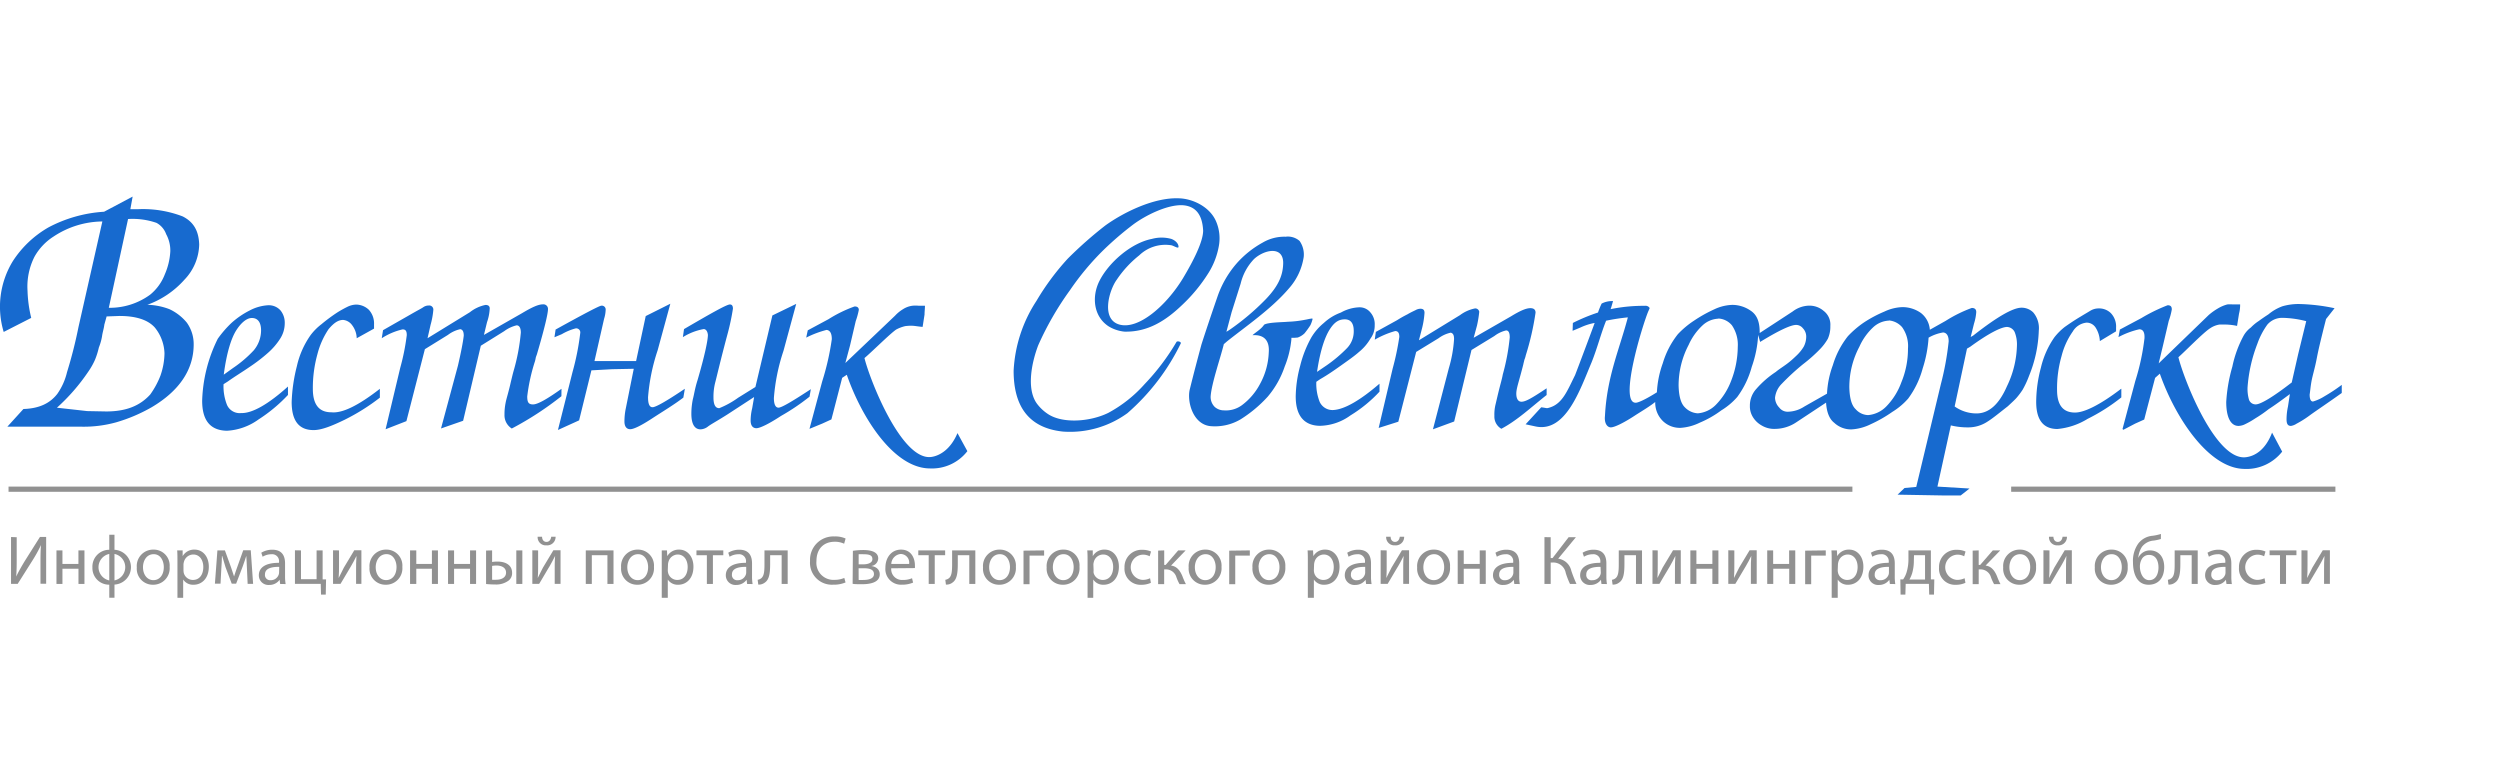 <svg xmlns="http://www.w3.org/2000/svg" viewBox="0 0 480.43 150"><defs><style>.cls-1{fill:#176acf;}.cls-2{fill:#919191;}.cls-3,.cls-4{fill:none;}.cls-3{stroke:#919191;stroke-miterlimit:10;}</style></defs><title>logo</title><g id="Layer_2" data-name="Layer 2"><g id="Слой_1" data-name="Слой 1"><path class="cls-1" d="M236.25,63.41h0a46.61,46.61,0,0,0,7-5.91c2.26-2.36,3.22-4.34,3.33-6.6.27-3.75-3.54-3-5.58-1.13a10.27,10.27,0,0,0-2.58,4.73L236.68,60l-1,3.76Zm-1.07,2.73-.05.22c-.65,2.57-2.26,7.24-2.47,9.71a2.68,2.68,0,0,0,.8,2.15,2.64,2.64,0,0,0,1.72.64,5.18,5.18,0,0,0,3.49-1,12.06,12.06,0,0,0,3.43-4,13.62,13.62,0,0,0,1.72-6.12c.16-2-.64-3.49-3.11-3.32.16-.27,1.66-1.13,2.2-2,.64-.49,3.65-.49,4.61-.59a20.28,20.28,0,0,0,3.28-.38c.37-.05.69-.16,1.12-.21.27-.06.38-.06.27.26a5.63,5.63,0,0,1-.37,1,16.35,16.35,0,0,1-1.13,1.56,3.64,3.64,0,0,1-1.29.8,8.45,8.45,0,0,1-1.23.06v.27a18.49,18.49,0,0,1-1.29,5.26,17.62,17.62,0,0,1-3.27,5.79,25,25,0,0,1-5.21,4.35,9.67,9.67,0,0,1-5.9,1.29c-3.28-.43-4.4-4.73-3.87-7,.81-3.28,1.51-5.91,2.26-8.7,1-3.11,2-6.06,3.11-9.28a19.29,19.29,0,0,1,3.65-6.28,18.69,18.69,0,0,1,5-4,8.21,8.21,0,0,1,4.4-1.13,3.4,3.4,0,0,1,2.69.81,4.51,4.51,0,0,1,.8,3.06,11.67,11.67,0,0,1-2.84,6.06c-3.33,3.92-8.21,7.24-11.92,10.2Zm71.27-4.08h0a11,11,0,0,0-2.69.86l-1.55.65.05-1.51a34.55,34.55,0,0,1,4.83-2,15.23,15.23,0,0,1,.7-1.72,4.42,4.42,0,0,1,2.2-.48c-.16.48-.27,1-.48,1.55a31.5,31.5,0,0,1,6.6-.64.9.9,0,0,1,.91.43c0,.05-.27.64-.27.64-1.13,2.69-5.63,17.44-2.47,17.55.43.06,1.88-.59,4.13-2a19.14,19.14,0,0,1,1.13-5.58,16.59,16.59,0,0,1,2.9-5.59,17.28,17.28,0,0,1,3.06-2.57,26.93,26.93,0,0,1,3.92-2.2,8.65,8.65,0,0,1,3.48-.86,6.2,6.2,0,0,1,3.55,1.13c1.12.75,1.71,2,1.71,4.07V64l6.34-4.14a5.4,5.4,0,0,1,3.05-1.12,4.18,4.18,0,0,1,2.9,1,3.31,3.31,0,0,1,1.29,2.89,5.63,5.63,0,0,1-.48,2.47,9.91,9.91,0,0,1-1.51,2,28.86,28.86,0,0,1-3.27,2.9,45.37,45.37,0,0,0-4.08,3.76,4.43,4.43,0,0,0-1.29,2.68,2.8,2.8,0,0,0,.81,1.88,2,2,0,0,0,1.72.8,6,6,0,0,0,3.11-1l4.35-2.47a18.26,18.26,0,0,1,1.12-5.47,16.63,16.63,0,0,1,2.9-5.58,18.7,18.7,0,0,1,3-2.58,23.78,23.78,0,0,1,4-2.14,8.69,8.69,0,0,1,3.49-.86,6.12,6.12,0,0,1,3.54,1.13,4.48,4.48,0,0,1,1.71,3.22l3.06-1.72a26.15,26.15,0,0,1,5-2.47c.59,0,.86.27.86.8a9.49,9.49,0,0,1-.43,2.21l-.64,2.57.48-.27c4.51-3.54,7.62-5.36,9.29-5.36a3.18,3.18,0,0,1,2.25.91,4.66,4.66,0,0,1,1.07,3.49,25,25,0,0,1-1.87,8.69,17.9,17.9,0,0,1-1.24,2.68,14.35,14.35,0,0,1-1.13,1.51c-.37.43-.91.91-1.71,1.66-1.72,1.34-3,2.41-4.08,3.06a6.66,6.66,0,0,1-3.65,1,13.52,13.52,0,0,1-3.22-.38l-2.58,11.76,6.17.37-1.71,1.34h-3l-9.12-.16L366,93.78l2.25-.21,4.73-19.75a55.3,55.3,0,0,0,1.5-8.21c0-1.08-.38-1.67-1.07-1.72a8.27,8.27,0,0,0-2.79,1,24.06,24.06,0,0,1-1.13,5.9,17.29,17.29,0,0,1-2.79,5.8,13.3,13.3,0,0,1-3.06,2.57,25.39,25.39,0,0,1-4.13,2.36,9.6,9.6,0,0,1-3.71,1,4.73,4.73,0,0,1-3.32-1.28c-.91-.7-1.45-2-1.56-3.87l-5.69,3.76a7.43,7.43,0,0,1-4.08,1.29,4.67,4.67,0,0,1-2.68-.7A4.56,4.56,0,0,1,336.77,80a3.9,3.9,0,0,1-.49-2,4.74,4.74,0,0,1,1.24-3.27,18.38,18.38,0,0,1,3.76-3.27c.42-.38,1.12-.81,2-1.45s1.5-1.24,2-1.72a7.87,7.87,0,0,0,1.34-1.66,4.15,4.15,0,0,0,.48-1.78,2.31,2.31,0,0,0-.64-1.77,1.67,1.67,0,0,0-1.29-.64c-1.07,0-3.43,1.13-6.92,3.27l-.38-1.34a21.64,21.64,0,0,1-1.23,6.12,17.29,17.29,0,0,1-2.79,5.8,13.09,13.09,0,0,1-3.06,2.57,19.68,19.68,0,0,1-4.13,2.36,9.78,9.78,0,0,1-3.7,1A4.7,4.7,0,0,1,319.65,81a4.91,4.91,0,0,1-1.56-3.75c-1,.8-2.25,1.55-3.7,2.47-2.25,1.5-4.13,2.41-4.83,2.41s-1.29-.8-1.13-2.2c.38-7.57,2.79-12.83,4.4-18.94a39.6,39.6,0,0,0-4.18.64c-1,2.47-1.67,5.21-2.79,8-2.2,5.2-4.94,13.47-10.68,12.34l-2-.43,3-3.27c1.29.16.92.27,1.77,0,2.37-.8,3.28-3.27,4.73-6.17C303.12,71,306.12,63,306.45,62.06ZM407.87,82.51l2.47-9.28A44.13,44.13,0,0,0,412.11,65c.06-1.13-.27-1.72-1-1.72a16,16,0,0,0-4,1.5l.27-1.45,4.13-2.2a32.38,32.38,0,0,1,5.05-2.47c.59,0,.8.27.8.81a12.53,12.53,0,0,1-.59,2.2l-1.13,4.83-.8,3.33,9.61-9.29a11.4,11.4,0,0,1,1.71-1.23,7.08,7.08,0,0,1,1.88-.81,6.76,6.76,0,0,1,1,0h1.45a6.65,6.65,0,0,1-.21,1.77l-.38,2.36a11.18,11.18,0,0,0-2.15-.26c-.37,0-.8,0-1.23,0a4.4,4.4,0,0,0-1.77.7c-1.29.8-4.72,4.34-6.12,5.58,1,4.13,7.14,20,13,19.21,1.66-.21,3.7-1.34,5-4.72l1.94,3.65a8.74,8.74,0,0,1-7.36,3.32c-6.81-.16-13.2-9.87-16.15-18.3l-.91.81-1.72,6.55-.37,1.45-1.77.8L408,82.62l0-.16ZM253.1,71.46,255,70.17a26.81,26.81,0,0,0,3.87-3.28,4.63,4.63,0,0,0,1.28-3.32c0-1.51-.64-2.2-1.71-2.2s-1.94.43-2.9,1.93S253.69,67.43,253.1,71.46Zm12,2.3v1.51a26.34,26.34,0,0,1-5.58,4.56,10.3,10.3,0,0,1-5.9,2c-3.06-.06-4.62-2-4.62-5.64a23.69,23.69,0,0,1,.86-5.9A21.74,21.74,0,0,1,252,64.85a10.63,10.63,0,0,1,2.41-2.79,9.59,9.59,0,0,1,3.28-2,7.74,7.74,0,0,1,3.43-1,2.66,2.66,0,0,1,2.25,1,3.4,3.4,0,0,1,.81,2.42,4.2,4.2,0,0,1-.81,2.58,9.46,9.46,0,0,1-2.2,2.57c-.91.81-2,1.56-3.43,2.58s-2.68,1.88-4.08,2.68l-.7.48a9.48,9.48,0,0,0,.65,3.87,2.7,2.7,0,0,0,2.68,1.55C258.36,78.65,261.31,77,265.07,73.76Zm-.16,8.48,2.68-11.37a51.28,51.28,0,0,0,1.29-6.12c0-.81-.27-1.13-.8-1.13a16.89,16.89,0,0,0-3.92,1.66l.21-1.5,4.08-2.25a22.72,22.72,0,0,1,2-1.13c.64-.38,1.23-.64,1.55-.8a2,2,0,0,1,.92-.27c.59,0,.8.27.8.8a16.69,16.69,0,0,1-.43,2.79l-.64,2.47,7.89-4.83a7.2,7.2,0,0,1,2.89-1.29.77.77,0,0,1,.81.65,21.53,21.53,0,0,1-.43,2.63l-.64,2.36,7.19-4.13c1.77-1.08,2.9-1.56,3.7-1.56.64,0,1,.27,1,.86a52.32,52.32,0,0,1-1.88,8.21,4.74,4.74,0,0,1-.27.86c-.05.27-.16.64-.21.91-.81,3.22-1.34,4.56-1.34,5.58s.37,1.56,1,1.56c.8,0,2-.7,4.83-2.58v1.29c-3.06,2.41-5.58,4.83-8.7,6.49a2.69,2.69,0,0,1-1.34-2.47,8.11,8.11,0,0,1,.22-2.2c.16-.64.42-1.87.91-3.75.27-1,.43-1.67.48-2a41.71,41.71,0,0,0,1.34-7.14c0-.86-.21-1.34-.7-1.34a5.89,5.89,0,0,0-2.25,1.07l-4.4,2.69L279.45,81l-4.08,1.5,3.06-11.75a25,25,0,0,0,1-5.58c0-.81-.21-1.13-.64-1.24A6.11,6.11,0,0,0,276.45,65l-4.3,2.63-3.43,13.41Zm65.31-21a4.75,4.75,0,0,0-3.06,1.28,11.52,11.52,0,0,0-2.68,3.76,16.77,16.77,0,0,0-1.93,7.83c.05,2,.43,3.44,1.23,4.19a3.71,3.71,0,0,0,2.47,1.13,5.5,5.5,0,0,0,3.49-1.67,13.26,13.26,0,0,0,2.9-4.56,18.22,18.22,0,0,0,1.28-6.54,6.63,6.63,0,0,0-1.12-4.14A3.64,3.64,0,0,0,330.22,61.21Zm32.79.37A4.76,4.76,0,0,0,360,62.87a11.42,11.42,0,0,0-2.68,3.76,16.57,16.57,0,0,0-1.93,7.83c.05,2,.42,3.44,1.23,4.19A3.3,3.3,0,0,0,359,79.77a5.53,5.53,0,0,0,3.49-1.66,12.94,12.94,0,0,0,2.89-4.62A16.76,16.76,0,0,0,366.66,67a6.23,6.23,0,0,0-1.13-4.13A3.8,3.8,0,0,0,363,61.58Zm15.62,5L378,67l-2.37,11.11a7.24,7.24,0,0,0,4.19,1.34c2.42,0,4.35-1.77,5.85-5.2a19,19,0,0,0,1.93-7.84,6.4,6.4,0,0,0-.43-2.58,1.71,1.71,0,0,0-1.5-1C384.53,62.87,382.17,64.05,378.63,66.63Zm29,8.1v1.66a36.37,36.37,0,0,1-6.49,4.13,13.4,13.4,0,0,1-5.79,1.94c-2.69,0-4.08-1.72-4.08-5.21a26.09,26.09,0,0,1,.91-6.6,17,17,0,0,1,2.58-5.8,11.6,11.6,0,0,1,2-2c.7-.49,1.77-1.24,3.06-2,.8-.49,1.45-.86,1.88-1.13a3.06,3.06,0,0,1,1.55-.43,3.22,3.22,0,0,1,2.37.91,3.71,3.71,0,0,1,1,2.79v.7l-3.12,1.88a5.21,5.21,0,0,0-.8-2.58A2.07,2.07,0,0,0,401,62a3.49,3.49,0,0,0-2.68,1.72,14.26,14.26,0,0,0-2.15,4.72,22.65,22.65,0,0,0-.86,6.49c0,2.9,1.13,4.35,3.44,4.35C400.52,79.29,403.53,77.84,407.6,74.73Zm32.74-1.18,1.23-5.42,1.56-6.39a19.6,19.6,0,0,0-4.56-.64,3.76,3.76,0,0,0-2.9,1.29,14.4,14.4,0,0,0-1.93,3.7,28.84,28.84,0,0,0-1.88,8.32,7.47,7.47,0,0,0,.27,2.41,1.34,1.34,0,0,0,1.34.91C434.44,77.68,436.74,76.34,440.34,73.55ZM447,61.31,446.57,63c-.49,2-1,4-1.35,5.85s-.8,3.27-1,4.34-.26,1.93-.37,2.63c0,.86.21,1.34.64,1.34a8.43,8.43,0,0,0,2.2-1,33.06,33.06,0,0,0,3.33-2.2v1.56c-2.63,1.88-4.72,3.27-6,4.19a19.82,19.82,0,0,1-2.68,1.71,2.83,2.83,0,0,1-1.07.43c-.65,0-.86-.43-.86-1.29a11.61,11.61,0,0,1,.27-2.41l.37-2.42c-1.66,1.24-3,2.21-4.08,2.9a24.39,24.39,0,0,1-2.57,1.77,14.39,14.39,0,0,1-1.88,1.08,3,3,0,0,1-1.34.37c-1.5,0-2.36-1.66-2.36-4.61A30.59,30.59,0,0,1,429,70.44a21.56,21.56,0,0,1,2.2-6,5.08,5.08,0,0,1,1.35-1.5,8.61,8.61,0,0,1,1.5-1.24c.59-.43,1.12-.8,1.88-1.29a9,9,0,0,1,2.68-1.55,11.06,11.06,0,0,1,3.43-.43,36.45,36.45,0,0,1,6.6.8Z"/><path class="cls-1" d="M184,83.23c-1.33,3.18-3.47,4.36-5,4.58-5.77.82-11.91-15-12.87-19,1.48-1.25,4.81-4.58,6.07-5.47a7,7,0,0,1,1.77-.67,8.1,8.1,0,0,1,1.26-.07c.52,0,1.18.15,2.07.22l.37-2.37c0-.59.08-1.1.08-1.7h-1.26a5.87,5.87,0,0,0-1.11,0,4.36,4.36,0,0,0-1.85.67A7,7,0,0,0,172,60.67l-9.55,9.09.89-3.32,1.11-4.74a14.18,14.18,0,0,0,.59-2.14c0-.45-.29-.67-.81-.67a25.24,25.24,0,0,0-5,2.44l-4,2.15-.3,1.4a19,19,0,0,1,3.92-1.48c.67.08,1,.67,1,1.78A49.73,49.73,0,0,1,158,73.31l-2.44,9.1,2.44-1,1.77-.81.37-1.41,1.7-6.58.89-.59c2.89,8.36,9.1,18,16,18a8.58,8.58,0,0,0,7.17-3.32Zm-59.47-6.81a37.58,37.58,0,0,1,1.85-9.1l2.44-8.95-4.73,2.37-1.85,8.65h-8l1.85-8.13a6.35,6.35,0,0,0,.3-1.7.74.74,0,0,0-.81-.82c-.37,0-3.33,1.56-8.81,4.59l-.22,1.48,1.41-.59a10.63,10.63,0,0,1,2.66-1.11.78.78,0,0,1,.89.88,49.59,49.59,0,0,1-1.48,7.48l-2.81,11.16,4.07-1.85,2.36-9.61,4-.22,4.14-.08-1.56,7.77A12.5,12.5,0,0,0,120,81c0,1,.44,1.48,1.11,1.48s2.07-.67,4.21-2.07,4.15-2.59,6-4l.29-1.7c-3.62,2.44-5.62,3.55-6.21,3.55S124.54,77.6,124.54,76.42Zm31.29-1.63c-3.62,2.37-5.62,3.55-6.21,3.55s-.89-.66-.89-1.85a37.44,37.44,0,0,1,1.85-9.09l2.44-9-4.58,2.22-3.26,13.75-3.33,2.07a17.1,17.1,0,0,1-3.62,2c-.74,0-1.11-.66-1.11-2.07a11,11,0,0,1,.37-3c.29-1.11,1-4.21,2.37-9.32a44.91,44.91,0,0,0,1-4.73c0-.59-.22-.81-.59-.81-.6,0-3.48,1.62-8.81,4.73l-.22,1.55a11.3,11.3,0,0,1,4-1.55c.44,0,.74.44.81,1.11,0,1-.59,3.92-2,8.73-.52,1.62-.66,2.81-.89,3.62a14.12,14.12,0,0,0-.29,2.81c0,1.92.59,3,1.77,3a2.5,2.5,0,0,0,1.48-.59c.6-.44,1.85-1.11,3.7-2.29l5.11-3.33-.37,2.15a10.27,10.27,0,0,0-.3,2.36c0,1,.44,1.48,1.11,1.48s2.37-.81,4.73-2.36a41.65,41.65,0,0,0,5.48-3.7ZM63.67,79.23c-2.36,0-3.55-1.48-3.55-4.51A24.2,24.2,0,0,1,61,68.06a15.47,15.47,0,0,1,2.14-4.8c1-1.19,1.85-1.78,2.81-1.78a2.4,2.4,0,0,1,1.71,1A4.34,4.34,0,0,1,68.55,65l3.33-1.85v-.81a3.89,3.89,0,0,0-1-2.81,3.62,3.62,0,0,0-2.44-1,4.11,4.11,0,0,0-1.55.37,22.4,22.4,0,0,0-2,1.1,32.38,32.38,0,0,0-3.11,2.3,11,11,0,0,0-2.07,2.07,16.63,16.63,0,0,0-2.66,6,31.92,31.92,0,0,0-1,6.88c0,3.62,1.4,5.4,4.21,5.4,1.48,0,3.41-.74,6-2A39.89,39.89,0,0,0,73,76.42v-1.7C68.78,78,65.74,79.45,63.67,79.23Zm44.23-4.51c-2.81,2-4.58,3-5.47,3s-1.11-.45-1.11-1.55a35.45,35.45,0,0,1,1.41-6.51,5,5,0,0,0,.22-.89c.07-.3.22-.59.29-.89,1.41-4.81,2.07-7.62,2.07-8.5a.88.88,0,0,0-1-.89c-.89,0-2.14.59-4,1.7L93,64.36l.59-2.44a9.16,9.16,0,0,0,.52-2.66c0-.44-.29-.66-.81-.66a7.11,7.11,0,0,0-3,1.4l-8.14,5,.59-2.59a15.21,15.21,0,0,0,.52-2.81.79.79,0,0,0-.89-.89,1.83,1.83,0,0,0-1,.3c-.3.22-.89.52-1.55.89s-1.41.81-2.07,1.18l-4.15,2.37L73.36,65a12.54,12.54,0,0,1,4-1.7c.59,0,.81.3.81,1.11a43.07,43.07,0,0,1-1.26,6.29L74.1,82.49l4-1.56L81.65,67.1l4.43-2.74a6.06,6.06,0,0,1,2.37-1.1c.44.07.67.44.67,1.25Q88.9,66.4,88,70.28L84.75,82.34,89,80.86l3.4-14.42,4.51-2.81a6.51,6.51,0,0,1,2.37-1.11c.52,0,.81.51.81,1.4a38.53,38.53,0,0,1-1.4,7.4c-.15.52-.3,1.18-.52,2.07-.44,2-.89,3.33-1,4a10.89,10.89,0,0,0-.22,2.3,3,3,0,0,0,1.4,2.66,61.16,61.16,0,0,0,9.54-6.21ZM43.63,77.83a9.68,9.68,0,0,1-.67-4l.82-.52c1.4-1,2.81-1.84,4.21-2.81a31.59,31.59,0,0,0,3.55-2.73,12.73,12.73,0,0,0,2.29-2.67,5.5,5.5,0,0,0,.89-3,3.72,3.72,0,0,0-.81-2.44,3,3,0,0,0-2.37-1,8.57,8.57,0,0,0-3.55,1,15.93,15.93,0,0,0-3.55,2.44,20.77,20.77,0,0,0-2.59,3,28.56,28.56,0,0,0-3,11.91c0,3.7,1.48,5.69,4.73,5.77a11.39,11.39,0,0,0,6.07-2.15,30.12,30.12,0,0,0,5.69-4.73V74.28c-3.77,3.4-6.87,5.17-9,5.1A2.66,2.66,0,0,1,43.63,77.83ZM45.4,63.48c1-1.56,2.07-2.37,3-2.37,1.18,0,1.77.89,1.77,2.37a6,6,0,0,1-1.4,3.84,23,23,0,0,1-4,3.41L43,72C43.55,67.77,44.44,65,45.4,63.48Z"/><path class="cls-1" d="M32.55,59.41a12.84,12.84,0,0,0-4.23-.84,17.4,17.4,0,0,0,7.14-4.84A10.05,10.05,0,0,0,38.28,47c-.08-2.71-1.14-4.38-3.17-5.41a21.28,21.28,0,0,0-8.56-1.39h-1.5l.44-2.42L20,40.69a26.22,26.22,0,0,0-10.67,3,20,20,0,0,0-6.88,6.52A16.79,16.79,0,0,0,.71,63.79L6,61.09a24.9,24.9,0,0,1-.71-5.22,12.69,12.69,0,0,1,1.33-6.52,10.92,10.92,0,0,1,3.7-3.91,17.21,17.21,0,0,1,9.35-2.88l-4.59,20.3a86.51,86.51,0,0,1-2.2,8.66A12.08,12.08,0,0,1,11,75.71C9.61,77.48,7.59,78.5,4.5,78.6L1.41,82H15.79a23.33,23.33,0,0,0,6.53-.84,31.27,31.27,0,0,0,6.79-2.88c5.38-3.17,8.11-7.27,8.11-12.11A7.07,7.07,0,0,0,35.9,62,9.5,9.5,0,0,0,32.55,59.41ZM24.61,42.09a14,14,0,0,1,5.47.74A4,4,0,0,1,31.93,45a6.56,6.56,0,0,1,.8,3.26,12.68,12.68,0,0,1-1.06,4.47,9.35,9.35,0,0,1-2.83,3.91,13.14,13.14,0,0,1-7.93,2.51Zm6.26,30a16.19,16.19,0,0,1-2,3.72c-1.94,2.14-4.58,3.26-8.46,3.26L16.76,79l-5.82-.65a37.49,37.49,0,0,0,6-6.89,13.5,13.5,0,0,0,1.32-2.33A14.81,14.81,0,0,0,19,66.77a10.29,10.29,0,0,0,.61-2.14c.09-.75.36-1.49.44-2.24l.44-1.58,2.47-.09c3.18,0,5.47.74,6.8,2.23a8.29,8.29,0,0,1,1.85,4.94A13.5,13.5,0,0,1,30.87,72.08Z"/><path class="cls-1" d="M224.92,47.11c.52,0,1.52.78,1.56.33,0-.7-.7-1.28-1.39-1.53a7.07,7.07,0,0,0-3.73,0c-4,.78-8.29,4.54-10.07,8.06-1.52,3-1.18,6.85,1.78,8.76a7.23,7.23,0,0,0,3,1c4.52.12,8-2.15,11.07-5.09a31,31,0,0,0,5.13-6.24,14.49,14.49,0,0,0,1.95-5.08,8.22,8.22,0,0,0-.48-4.67c-1.17-2.89-4.51-4.46-7.16-4.54-4.73-.21-10.59,2.64-14.19,5.24a77.21,77.21,0,0,0-7.21,6.37,48.14,48.14,0,0,0-6,8.1,26.9,26.9,0,0,0-4.39,13.43c0,6.69,2.78,11,9.51,11.69a18.76,18.76,0,0,0,12.37-3.55A42.27,42.27,0,0,0,226.91,66c.13-.33-.65-.53-.82-.29a43.67,43.67,0,0,1-6.12,8.1,25.55,25.55,0,0,1-7,5.54c-3.56,1.74-8.81,2.07-11.59.21a8.39,8.39,0,0,1-2.17-2.07c-2-2.89-.91-7.93.3-11.12a58.48,58.48,0,0,1,6.12-10.62A51.7,51.7,0,0,1,212.11,48a61.34,61.34,0,0,1,5.64-4.84c2.26-1.69,6.52-3.88,9.55-3.72,2.26.17,3.74,1.53,3.91,4.88,0,2.06-1.78,5.66-3.91,9.21-3.21,5.25-8.5,9.84-12.15,8.85s-2-6.62-.56-8.6a20.61,20.61,0,0,1,4.34-4.71A7.24,7.24,0,0,1,224.92,47.11Z"/><path class="cls-2" d="M3.21,103.24V107c0,1.43,0,2.6-.1,3.8l0,0c.45-.94,1-1.91,1.66-3l2.91-4.62H8.87v9H7.78V108.4c0-1.46,0-2.52.1-3.66h0a27.59,27.59,0,0,1-1.66,3l-2.82,4.46H2.12v-9Z"/><path class="cls-2" d="M12,105.77v2.6h3.07v-2.6h1.16v6.45H15.08V109.3H12v2.92H10.85v-6.45Z"/><path class="cls-2" d="M22,102.76v2.89a3.35,3.35,0,0,1,0,6.69v2.53H21v-2.51a3.19,3.19,0,0,1-3.24-3.31,3.24,3.24,0,0,1,3.24-3.4v-2.89ZM21,106.45a2.6,2.6,0,0,0,0,5.09ZM22,111.54a2.6,2.6,0,0,0,0-5.09Z"/><path class="cls-2" d="M32.6,108.94a3.16,3.16,0,0,1-3.22,3.43,3.07,3.07,0,0,1-3.09-3.32,3.15,3.15,0,0,1,3.2-3.43A3.06,3.06,0,0,1,32.6,108.94Zm-5.12.07c0,1.41.81,2.48,2,2.48s2-1,2-2.51c0-1.09-.55-2.48-1.94-2.48S27.48,107.78,27.48,109Z"/><path class="cls-2" d="M34.1,107.88c0-.83,0-1.5-.05-2.11H35.1l0,1.11h0a2.54,2.54,0,0,1,2.3-1.26c1.56,0,2.73,1.32,2.73,3.28,0,2.32-1.41,3.47-2.93,3.47a2.25,2.25,0,0,1-2-1h0v3.51H34.1Zm1.16,1.72a3.54,3.54,0,0,0,.05.48,1.82,1.82,0,0,0,1.76,1.37c1.25,0,2-1,2-2.49,0-1.3-.68-2.4-1.93-2.4A1.88,1.88,0,0,0,35.34,108a1.93,1.93,0,0,0-.08.48Z"/><path class="cls-2" d="M41.78,105.77h1.44L44.39,109c.16.48.44,1.27.59,1.78h0c.14-.48.5-1.51.76-2.22l1-2.81h1.45l.45,6.45H47.59l-.14-3.08c0-.69-.1-1.52-.12-2.3h0c-.18.58-.35,1.1-.71,2.09l-1.24,3.25h-.85L43.34,109c-.2-.62-.48-1.55-.64-2.15h-.05c0,.76-.07,1.61-.11,2.32l-.16,3H41.3Z"/><path class="cls-2" d="M53.83,112.22l-.09-.81h0a2.39,2.39,0,0,1-2,1,1.84,1.84,0,0,1-2-1.85c0-1.56,1.39-2.42,3.88-2.4V108a1.33,1.33,0,0,0-1.47-1.49,3.26,3.26,0,0,0-1.68.48l-.26-.77a4,4,0,0,1,2.12-.58c2,0,2.45,1.35,2.45,2.64v2.42a9,9,0,0,0,.11,1.54Zm-.17-3.29c-1.28,0-2.74.2-2.74,1.45A1,1,0,0,0,52,111.5a1.6,1.6,0,0,0,1.56-1.08,1.21,1.21,0,0,0,.07-.37Z"/><path class="cls-2" d="M57.84,105.77v5.53h3v-5.53H62v5.57l.66,0-.06,2.92h-.91l-.05-2.06H56.68v-6.45Z"/><path class="cls-2" d="M65.15,105.77v2.72c0,1,0,1.67-.07,2.59h0c.39-.79.61-1.24,1-2l2-3.33h1.37v6.45H68.43v-2.73c0-1,0-1.6.08-2.64h0c-.41.83-.69,1.35-1.07,2-.61,1-1.32,2.24-2,3.37H64v-6.45Z"/><path class="cls-2" d="M77.32,108.94a3.15,3.15,0,0,1-3.21,3.43,3.07,3.07,0,0,1-3.1-3.32,3.16,3.16,0,0,1,3.2-3.43A3.06,3.06,0,0,1,77.32,108.94ZM72.2,109c0,1.41.81,2.48,2,2.48s2-1,2-2.51c0-1.09-.55-2.48-1.93-2.48S72.2,107.78,72.2,109Z"/><path class="cls-2" d="M80,105.77v2.6H83v-2.6h1.16v6.45H83V109.3H80v2.92H78.8v-6.45Z"/><path class="cls-2" d="M87.26,105.77v2.6h3.07v-2.6h1.16v6.45H90.33V109.3H87.26v2.92H86.1v-6.45Z"/><path class="cls-2" d="M94.57,105.77V108a5.82,5.82,0,0,1,1.05-.08c1.39,0,2.79.57,2.79,2.16a1.79,1.79,0,0,1-.67,1.49,4,4,0,0,1-2.6.75,16.94,16.94,0,0,1-1.73-.09v-6.43Zm0,5.64a6,6,0,0,0,.81,0c.9,0,1.87-.37,1.87-1.37s-.93-1.36-1.81-1.36a5.27,5.27,0,0,0-.87.07Zm5.81-5.64v6.45H99.22v-6.45Z"/><path class="cls-2" d="M103.41,105.77v2.72c0,1,0,1.67-.07,2.59h0c.39-.79.61-1.24,1-2l2-3.33h1.38v6.45h-1.12v-2.73c0-1,0-1.6.08-2.64h0c-.42.83-.7,1.35-1.07,2-.61,1-1.32,2.24-2,3.37H102.3v-6.45Zm.76-2.63c0,.58.32,1,.85,1s.84-.43.91-1h.84A1.62,1.62,0,0,1,105,104.8a1.56,1.56,0,0,1-1.68-1.66Z"/><path class="cls-2" d="M117.9,105.77v6.45h-1.17V106.7h-3v5.52h-1.16v-6.45Z"/><path class="cls-2" d="M125.67,108.94a3.15,3.15,0,0,1-3.21,3.43,3.07,3.07,0,0,1-3.1-3.32,3.16,3.16,0,0,1,3.2-3.43A3.06,3.06,0,0,1,125.67,108.94Zm-5.12.07c0,1.41.81,2.48,2,2.48s2-1,2-2.51c0-1.09-.55-2.48-1.93-2.48S120.55,107.78,120.55,109Z"/><path class="cls-2" d="M127.17,107.88c0-.83,0-1.5,0-2.11h1l.06,1.11h0a2.54,2.54,0,0,1,2.3-1.26c1.56,0,2.73,1.32,2.73,3.28,0,2.32-1.41,3.47-2.93,3.47a2.26,2.26,0,0,1-2-1h0v3.51h-1.16Zm1.16,1.72a2.42,2.42,0,0,0,.06.48,1.81,1.81,0,0,0,1.76,1.37c1.24,0,2-1,2-2.49,0-1.3-.68-2.4-1.92-2.4a1.88,1.88,0,0,0-1.78,1.45,1.93,1.93,0,0,0-.08.48Z"/><path class="cls-2" d="M139,105.77v.93h-2v5.52h-1.16V106.7h-2v-.93Z"/><path class="cls-2" d="M143.57,112.22l-.09-.81h0a2.39,2.39,0,0,1-2,1,1.84,1.84,0,0,1-2-1.85c0-1.56,1.39-2.42,3.88-2.4V108a1.33,1.33,0,0,0-1.47-1.49,3.26,3.26,0,0,0-1.68.48l-.26-.77a4,4,0,0,1,2.12-.58c2,0,2.45,1.35,2.45,2.64v2.42a9,9,0,0,0,.11,1.54Zm-.17-3.29c-1.28,0-2.74.2-2.74,1.45a1,1,0,0,0,1.11,1.12,1.6,1.6,0,0,0,1.56-1.08,1.21,1.21,0,0,0,.07-.37Z"/><path class="cls-2" d="M151.37,105.77v6.45h-1.16v-5.53H148v1.68c0,1.81-.18,3-1,3.57a1.85,1.85,0,0,1-1.28.4l-.12-.92a1.47,1.47,0,0,0,.64-.26c.6-.44.67-1.35.67-2.79v-2.6Z"/><path class="cls-2" d="M162.49,111.93a5.83,5.83,0,0,1-2.38.43,4.2,4.2,0,0,1-4.44-4.55,4.48,4.48,0,0,1,4.7-4.72,4.77,4.77,0,0,1,2.13.4l-.28,1a4.1,4.1,0,0,0-1.81-.38c-2.11,0-3.51,1.35-3.51,3.71a3.27,3.27,0,0,0,3.46,3.61,4.61,4.61,0,0,0,1.89-.37Z"/><path class="cls-2" d="M163.9,105.85a13.6,13.6,0,0,1,2-.15c1.08,0,2.87.18,2.87,1.62a1.52,1.52,0,0,1-1.35,1.45v0c.95.13,1.64.66,1.64,1.6,0,1.69-2.13,1.9-3.4,1.9-.72,0-1.46,0-1.81-.08Zm1.11,5.6a7,7,0,0,0,.94,0c.79,0,2-.18,2-1.12s-.93-1.13-2-1.13H165Zm0-3h.88c.87,0,1.76-.26,1.76-1s-.56-.94-1.73-.94a7.64,7.64,0,0,0-.91,0Z"/><path class="cls-2" d="M171.27,109.21a2.07,2.07,0,0,0,2.21,2.24,4.34,4.34,0,0,0,1.79-.33l.2.84a5.33,5.33,0,0,1-2.15.4,3,3,0,0,1-3.17-3.26c0-1.94,1.15-3.48,3-3.48,2.11,0,2.67,1.86,2.67,3a5.29,5.29,0,0,1,0,.55Zm3.44-.84a1.66,1.66,0,0,0-1.62-1.91,2,2,0,0,0-1.81,1.91Z"/><path class="cls-2" d="M181.63,105.77v.93h-2v5.52h-1.16V106.7h-2v-.93Z"/><path class="cls-2" d="M187.43,105.77v6.45h-1.16v-5.53h-2.21v1.68c0,1.81-.18,3-1,3.57a1.85,1.85,0,0,1-1.28.4l-.12-.92a1.47,1.47,0,0,0,.64-.26c.6-.44.67-1.35.67-2.79v-2.6Z"/><path class="cls-2" d="M195.22,108.94a3.16,3.16,0,0,1-3.22,3.43,3.06,3.06,0,0,1-3.09-3.32,3.15,3.15,0,0,1,3.2-3.43A3.06,3.06,0,0,1,195.22,108.94Zm-5.13.07c0,1.41.82,2.48,2,2.48s2-1,2-2.51c0-1.09-.55-2.48-1.94-2.48S190.09,107.78,190.09,109Z"/><path class="cls-2" d="M200.65,105.77v1h-2.8v5.5h-1.16v-6.45Z"/><path class="cls-2" d="M207.45,108.94a3.15,3.15,0,0,1-3.21,3.43,3.07,3.07,0,0,1-3.1-3.32,3.16,3.16,0,0,1,3.21-3.43A3.05,3.05,0,0,1,207.45,108.94Zm-5.12.07c0,1.41.82,2.48,2,2.48s2-1,2-2.51c0-1.09-.54-2.48-1.93-2.48S202.33,107.78,202.33,109Z"/><path class="cls-2" d="M209,107.88c0-.83,0-1.5-.06-2.11H210l0,1.11h0a2.53,2.53,0,0,1,2.29-1.26c1.56,0,2.73,1.32,2.73,3.28,0,2.32-1.41,3.47-2.93,3.47a2.27,2.27,0,0,1-2-1h0v3.51H209Zm1.16,1.72a2.44,2.44,0,0,0,0,.48,1.81,1.81,0,0,0,1.76,1.37c1.24,0,2-1,2-2.49,0-1.3-.68-2.4-1.92-2.4A1.86,1.86,0,0,0,210.2,108a1.93,1.93,0,0,0-.08.48Z"/><path class="cls-2" d="M221.17,112a4.32,4.32,0,0,1-1.85.38,3.07,3.07,0,0,1-3.22-3.3,3.28,3.28,0,0,1,3.47-3.42,4,4,0,0,1,1.63.33l-.27.91a2.72,2.72,0,0,0-1.36-.31,2.43,2.43,0,0,0,0,4.85,3.26,3.26,0,0,0,1.44-.32Z"/><path class="cls-2" d="M223.73,105.77v2.8H224l2.42-2.8h1.43l-2.81,2.92c1,.11,1.66.8,2.17,2a13.28,13.28,0,0,0,.69,1.57h-1.22a7.73,7.73,0,0,1-.6-1.32,2.1,2.1,0,0,0-2.14-1.52h-.22v2.84h-1.16v-6.45Z"/><path class="cls-2" d="M234.74,108.94a3.15,3.15,0,0,1-3.21,3.43,3.07,3.07,0,0,1-3.1-3.32,3.16,3.16,0,0,1,3.2-3.43A3.06,3.06,0,0,1,234.74,108.94Zm-5.12.07c0,1.41.81,2.48,2,2.48s2-1,2-2.51c0-1.09-.55-2.48-1.93-2.48S229.62,107.78,229.62,109Z"/><path class="cls-2" d="M240.18,105.77v1h-2.8v5.5h-1.16v-6.45Z"/><path class="cls-2" d="M247,108.94a3.16,3.16,0,0,1-3.22,3.43,3.07,3.07,0,0,1-3.09-3.32,3.15,3.15,0,0,1,3.2-3.43A3.06,3.06,0,0,1,247,108.94Zm-5.12.07c0,1.41.81,2.48,2,2.48s2-1,2-2.51c0-1.09-.55-2.48-1.94-2.48S241.86,107.78,241.86,109Z"/><path class="cls-2" d="M251.33,107.88c0-.83,0-1.5-.05-2.11h1.05l.06,1.11h0a2.54,2.54,0,0,1,2.3-1.26c1.56,0,2.73,1.32,2.73,3.28,0,2.32-1.41,3.47-2.93,3.47a2.26,2.26,0,0,1-2-1h0v3.51h-1.16Zm1.16,1.72a2.42,2.42,0,0,0,.06.48,1.81,1.81,0,0,0,1.76,1.37c1.24,0,2-1,2-2.49,0-1.3-.68-2.4-1.92-2.4a1.88,1.88,0,0,0-1.78,1.45,1.93,1.93,0,0,0-.08.48Z"/><path class="cls-2" d="M262.52,112.22l-.09-.81h0a2.41,2.41,0,0,1-2,1,1.84,1.84,0,0,1-2-1.85c0-1.56,1.39-2.42,3.88-2.4V108a1.33,1.33,0,0,0-1.47-1.49,3.26,3.26,0,0,0-1.68.48l-.26-.77a4,4,0,0,1,2.12-.58c2,0,2.45,1.35,2.45,2.64v2.42a9,9,0,0,0,.11,1.54Zm-.17-3.29c-1.28,0-2.74.2-2.74,1.45a1,1,0,0,0,1.11,1.12,1.6,1.6,0,0,0,1.56-1.08,1.21,1.21,0,0,0,.07-.37Z"/><path class="cls-2" d="M266.48,105.77v2.72c0,1,0,1.67-.07,2.59h0c.39-.79.62-1.24,1-2l2-3.33h1.37v6.45h-1.12v-2.73c0-1,0-1.6.08-2.64h0c-.41.83-.69,1.35-1.07,2-.61,1-1.32,2.24-2,3.37h-1.35v-6.45Zm.76-2.63c0,.58.32,1,.85,1s.84-.43.91-1h.84a1.61,1.61,0,0,1-1.77,1.66,1.57,1.57,0,0,1-1.69-1.66Z"/><path class="cls-2" d="M278.65,108.94a3.15,3.15,0,0,1-3.21,3.43,3.07,3.07,0,0,1-3.1-3.32,3.16,3.16,0,0,1,3.2-3.43A3.06,3.06,0,0,1,278.65,108.94Zm-5.12.07c0,1.41.81,2.48,2,2.48s2-1,2-2.51c0-1.09-.55-2.48-1.93-2.48S273.53,107.78,273.53,109Z"/><path class="cls-2" d="M281.29,105.77v2.6h3.07v-2.6h1.16v6.45h-1.16V109.3h-3.07v2.92h-1.16v-6.45Z"/><path class="cls-2" d="M291,112.22l-.09-.81h0a2.39,2.39,0,0,1-2,1,1.84,1.84,0,0,1-2-1.85c0-1.56,1.39-2.42,3.88-2.4V108a1.32,1.32,0,0,0-1.46-1.49,3.24,3.24,0,0,0-1.68.48l-.27-.77a4,4,0,0,1,2.12-.58c2,0,2.45,1.35,2.45,2.64v2.42a9,9,0,0,0,.11,1.54Zm-.17-3.29c-1.28,0-2.73.2-2.73,1.45a1,1,0,0,0,1.1,1.12,1.6,1.6,0,0,0,1.56-1.08,1.21,1.21,0,0,0,.07-.37Z"/><path class="cls-2" d="M298,103.24v4h.36l3.08-4h1.4l-3.4,4.12a3,3,0,0,1,2.52,2.32,24.9,24.9,0,0,0,1,2.54h-1.25a15.57,15.57,0,0,1-.82-2.12,2.43,2.43,0,0,0-2.51-2H298v4.12H296.8v-9Z"/><path class="cls-2" d="M307.75,112.22l-.09-.81h0a2.41,2.41,0,0,1-2,1,1.84,1.84,0,0,1-2-1.85c0-1.56,1.39-2.42,3.88-2.4V108a1.33,1.33,0,0,0-1.47-1.49,3.26,3.26,0,0,0-1.68.48l-.26-.77a4,4,0,0,1,2.12-.58c2,0,2.45,1.35,2.45,2.64v2.42a9,9,0,0,0,.11,1.54Zm-.17-3.29c-1.28,0-2.74.2-2.74,1.45A1,1,0,0,0,306,111.5a1.6,1.6,0,0,0,1.56-1.08,1.21,1.21,0,0,0,.07-.37Z"/><path class="cls-2" d="M315.55,105.77v6.45h-1.16v-5.53h-2.22v1.68c0,1.81-.17,3-1,3.57a1.85,1.85,0,0,1-1.28.4l-.12-.92a1.47,1.47,0,0,0,.64-.26c.6-.44.67-1.35.67-2.79v-2.6Z"/><path class="cls-2" d="M318.57,105.77v2.72c0,1,0,1.67-.06,2.59h0c.38-.79.61-1.24,1-2l2-3.33H323v6.45h-1.12v-2.73c0-1,0-1.6.08-2.64h0c-.41.83-.69,1.35-1.06,2-.62,1-1.32,2.24-2,3.37h-1.34v-6.45Z"/><path class="cls-2" d="M326,105.77v2.6h3.07v-2.6h1.16v6.45h-1.16V109.3H326v2.92h-1.16v-6.45Z"/><path class="cls-2" d="M333.29,105.77v2.72c0,1,0,1.67-.07,2.59h0c.39-.79.62-1.24,1-2l2-3.33h1.37v6.45h-1.12v-2.73c0-1,0-1.6.08-2.64h0c-.41.83-.69,1.35-1.07,2-.61,1-1.32,2.24-2,3.37h-1.35v-6.45Z"/><path class="cls-2" d="M340.75,105.77v2.6h3.07v-2.6H345v6.45h-1.16V109.3h-3.07v2.92h-1.16v-6.45Z"/><path class="cls-2" d="M350.86,105.77v1h-2.8v5.5H346.9v-6.45Z"/><path class="cls-2" d="M352,107.88c0-.83,0-1.5-.05-2.11H353l.06,1.11h0a2.54,2.54,0,0,1,2.3-1.26c1.56,0,2.73,1.32,2.73,3.28,0,2.32-1.41,3.47-2.93,3.47a2.26,2.26,0,0,1-2-1h0v3.51H352Zm1.16,1.72a2.42,2.42,0,0,0,.06.48,1.81,1.81,0,0,0,1.76,1.37c1.24,0,2-1,2-2.49,0-1.3-.68-2.4-1.92-2.4a1.88,1.88,0,0,0-1.78,1.45,1.93,1.93,0,0,0-.08.48Z"/><path class="cls-2" d="M363.18,112.22l-.1-.81h0a2.39,2.39,0,0,1-2,1,1.83,1.83,0,0,1-2-1.85c0-1.56,1.38-2.42,3.88-2.4V108a1.33,1.33,0,0,0-1.47-1.49,3.24,3.24,0,0,0-1.68.48l-.27-.77a4,4,0,0,1,2.12-.58c2,0,2.46,1.35,2.46,2.64v2.42a9.05,9.05,0,0,0,.1,1.54Zm-.18-3.29c-1.28,0-2.73.2-2.73,1.45a1,1,0,0,0,1.11,1.12,1.6,1.6,0,0,0,1.56-1.08,1.19,1.19,0,0,0,.06-.37Z"/><path class="cls-2" d="M371.06,105.77v5.57l.66,0-.06,2.92h-.92l-.06-2.06h-4.46l-.06,2.06h-.92l-.05-2.92.54,0a4.77,4.77,0,0,0,.65-1.32,8.59,8.59,0,0,0,.37-2.57v-1.68Zm-3.27,2a8.7,8.7,0,0,1-.33,2.4,6.57,6.57,0,0,1-.52,1.2h3v-4.67h-2.12Z"/><path class="cls-2" d="M377.7,112a4.34,4.34,0,0,1-1.86.38,3.06,3.06,0,0,1-3.21-3.3,3.28,3.28,0,0,1,3.46-3.42,3.92,3.92,0,0,1,1.63.33l-.26.91a2.79,2.79,0,0,0-1.37-.31,2.43,2.43,0,0,0,0,4.85,3.35,3.35,0,0,0,1.45-.32Z"/><path class="cls-2" d="M380.25,105.77v2.8h.28l2.43-2.8h1.43l-2.82,2.92c1,.11,1.67.8,2.18,2a13.28,13.28,0,0,0,.69,1.57h-1.23a8.6,8.6,0,0,1-.6-1.32,2.09,2.09,0,0,0-2.13-1.52h-.23v2.84h-1.16v-6.45Z"/><path class="cls-2" d="M391.27,108.94a3.16,3.16,0,0,1-3.22,3.43,3.06,3.06,0,0,1-3.09-3.32,3.15,3.15,0,0,1,3.2-3.43A3.06,3.06,0,0,1,391.27,108.94Zm-5.12.07c0,1.41.81,2.48,2,2.48s2-1,2-2.51c0-1.09-.55-2.48-1.94-2.48S386.15,107.78,386.15,109Z"/><path class="cls-2" d="M393.85,105.77v2.72c0,1,0,1.67-.07,2.59h0c.39-.79.62-1.24,1-2l2-3.33h1.37v6.45h-1.12v-2.73c0-1,0-1.6.08-2.64h0c-.41.83-.69,1.35-1.07,2-.61,1-1.32,2.24-2,3.37h-1.35v-6.45Zm.76-2.63c0,.58.32,1,.85,1s.84-.43.91-1h.84a1.61,1.61,0,0,1-1.77,1.66,1.55,1.55,0,0,1-1.68-1.66Z"/><path class="cls-2" d="M408.88,108.94a3.16,3.16,0,0,1-3.22,3.43,3.06,3.06,0,0,1-3.09-3.32,3.15,3.15,0,0,1,3.2-3.43A3.06,3.06,0,0,1,408.88,108.94Zm-5.13.07c0,1.41.82,2.48,2,2.48s2-1,2-2.51c0-1.09-.55-2.48-1.94-2.48S403.75,107.78,403.75,109Z"/><path class="cls-2" d="M415.26,103.58a9,9,0,0,1-1.35.3,3.14,3.14,0,0,0-2.29,1.21,4.73,4.73,0,0,0-.71,2.13h0a2.45,2.45,0,0,1,2.24-1.45c1.59,0,2.75,1.13,2.75,3.19s-1.09,3.41-3,3.41c-2.26,0-3-2.17-3-4.32a5.72,5.72,0,0,1,1-3.57,3.85,3.85,0,0,1,2.77-1.52,9.4,9.4,0,0,0,1.6-.35ZM413,106.64a1.57,1.57,0,0,0-1.45.88,2.83,2.83,0,0,0-.32,1.37c0,1.07.52,2.6,1.8,2.6s1.77-1.25,1.77-2.44S414.34,106.64,413,106.64Z"/><path class="cls-2" d="M422.34,105.77v6.45h-1.16v-5.53H419v1.68c0,1.81-.17,3-1,3.57a1.85,1.85,0,0,1-1.28.4l-.12-.92a1.47,1.47,0,0,0,.64-.26c.6-.44.67-1.35.67-2.79v-2.6Z"/><path class="cls-2" d="M427.86,112.22l-.1-.81h0a2.39,2.39,0,0,1-2,1,1.83,1.83,0,0,1-2-1.85c0-1.56,1.38-2.42,3.88-2.4V108a1.33,1.33,0,0,0-1.47-1.49,3.24,3.24,0,0,0-1.68.48l-.27-.77a4,4,0,0,1,2.12-.58c2,0,2.46,1.35,2.46,2.64v2.42a9.05,9.05,0,0,0,.1,1.54Zm-.18-3.29c-1.28,0-2.73.2-2.73,1.45a1,1,0,0,0,1.11,1.12,1.6,1.6,0,0,0,1.56-1.08,1.19,1.19,0,0,0,.06-.37Z"/><path class="cls-2" d="M435.34,112a4.34,4.34,0,0,1-1.86.38,3.07,3.07,0,0,1-3.21-3.3,3.28,3.28,0,0,1,3.47-3.42,3.91,3.91,0,0,1,1.62.33l-.26.91a2.72,2.72,0,0,0-1.36-.31,2.43,2.43,0,0,0,0,4.85,3.33,3.33,0,0,0,1.44-.32Z"/><path class="cls-2" d="M441.31,105.77v.93h-2v5.52h-1.16V106.7h-2v-.93Z"/><path class="cls-2" d="M443.44,105.77v2.72c0,1,0,1.67-.07,2.59h0c.39-.79.62-1.24,1-2l2-3.33h1.37v6.45h-1.12v-2.73c0-1,0-1.6.08-2.64h0c-.41.83-.69,1.35-1.07,2-.61,1-1.32,2.24-2,3.37h-1.35v-6.45Z"/><line class="cls-3" x1="1.64" y1="94.01" x2="355.98" y2="94.01"/><line class="cls-3" x1="386.49" y1="94.01" x2="448.8" y2="94.01"/><rect class="cls-4" width="480.43" height="150"/></g></g></svg>